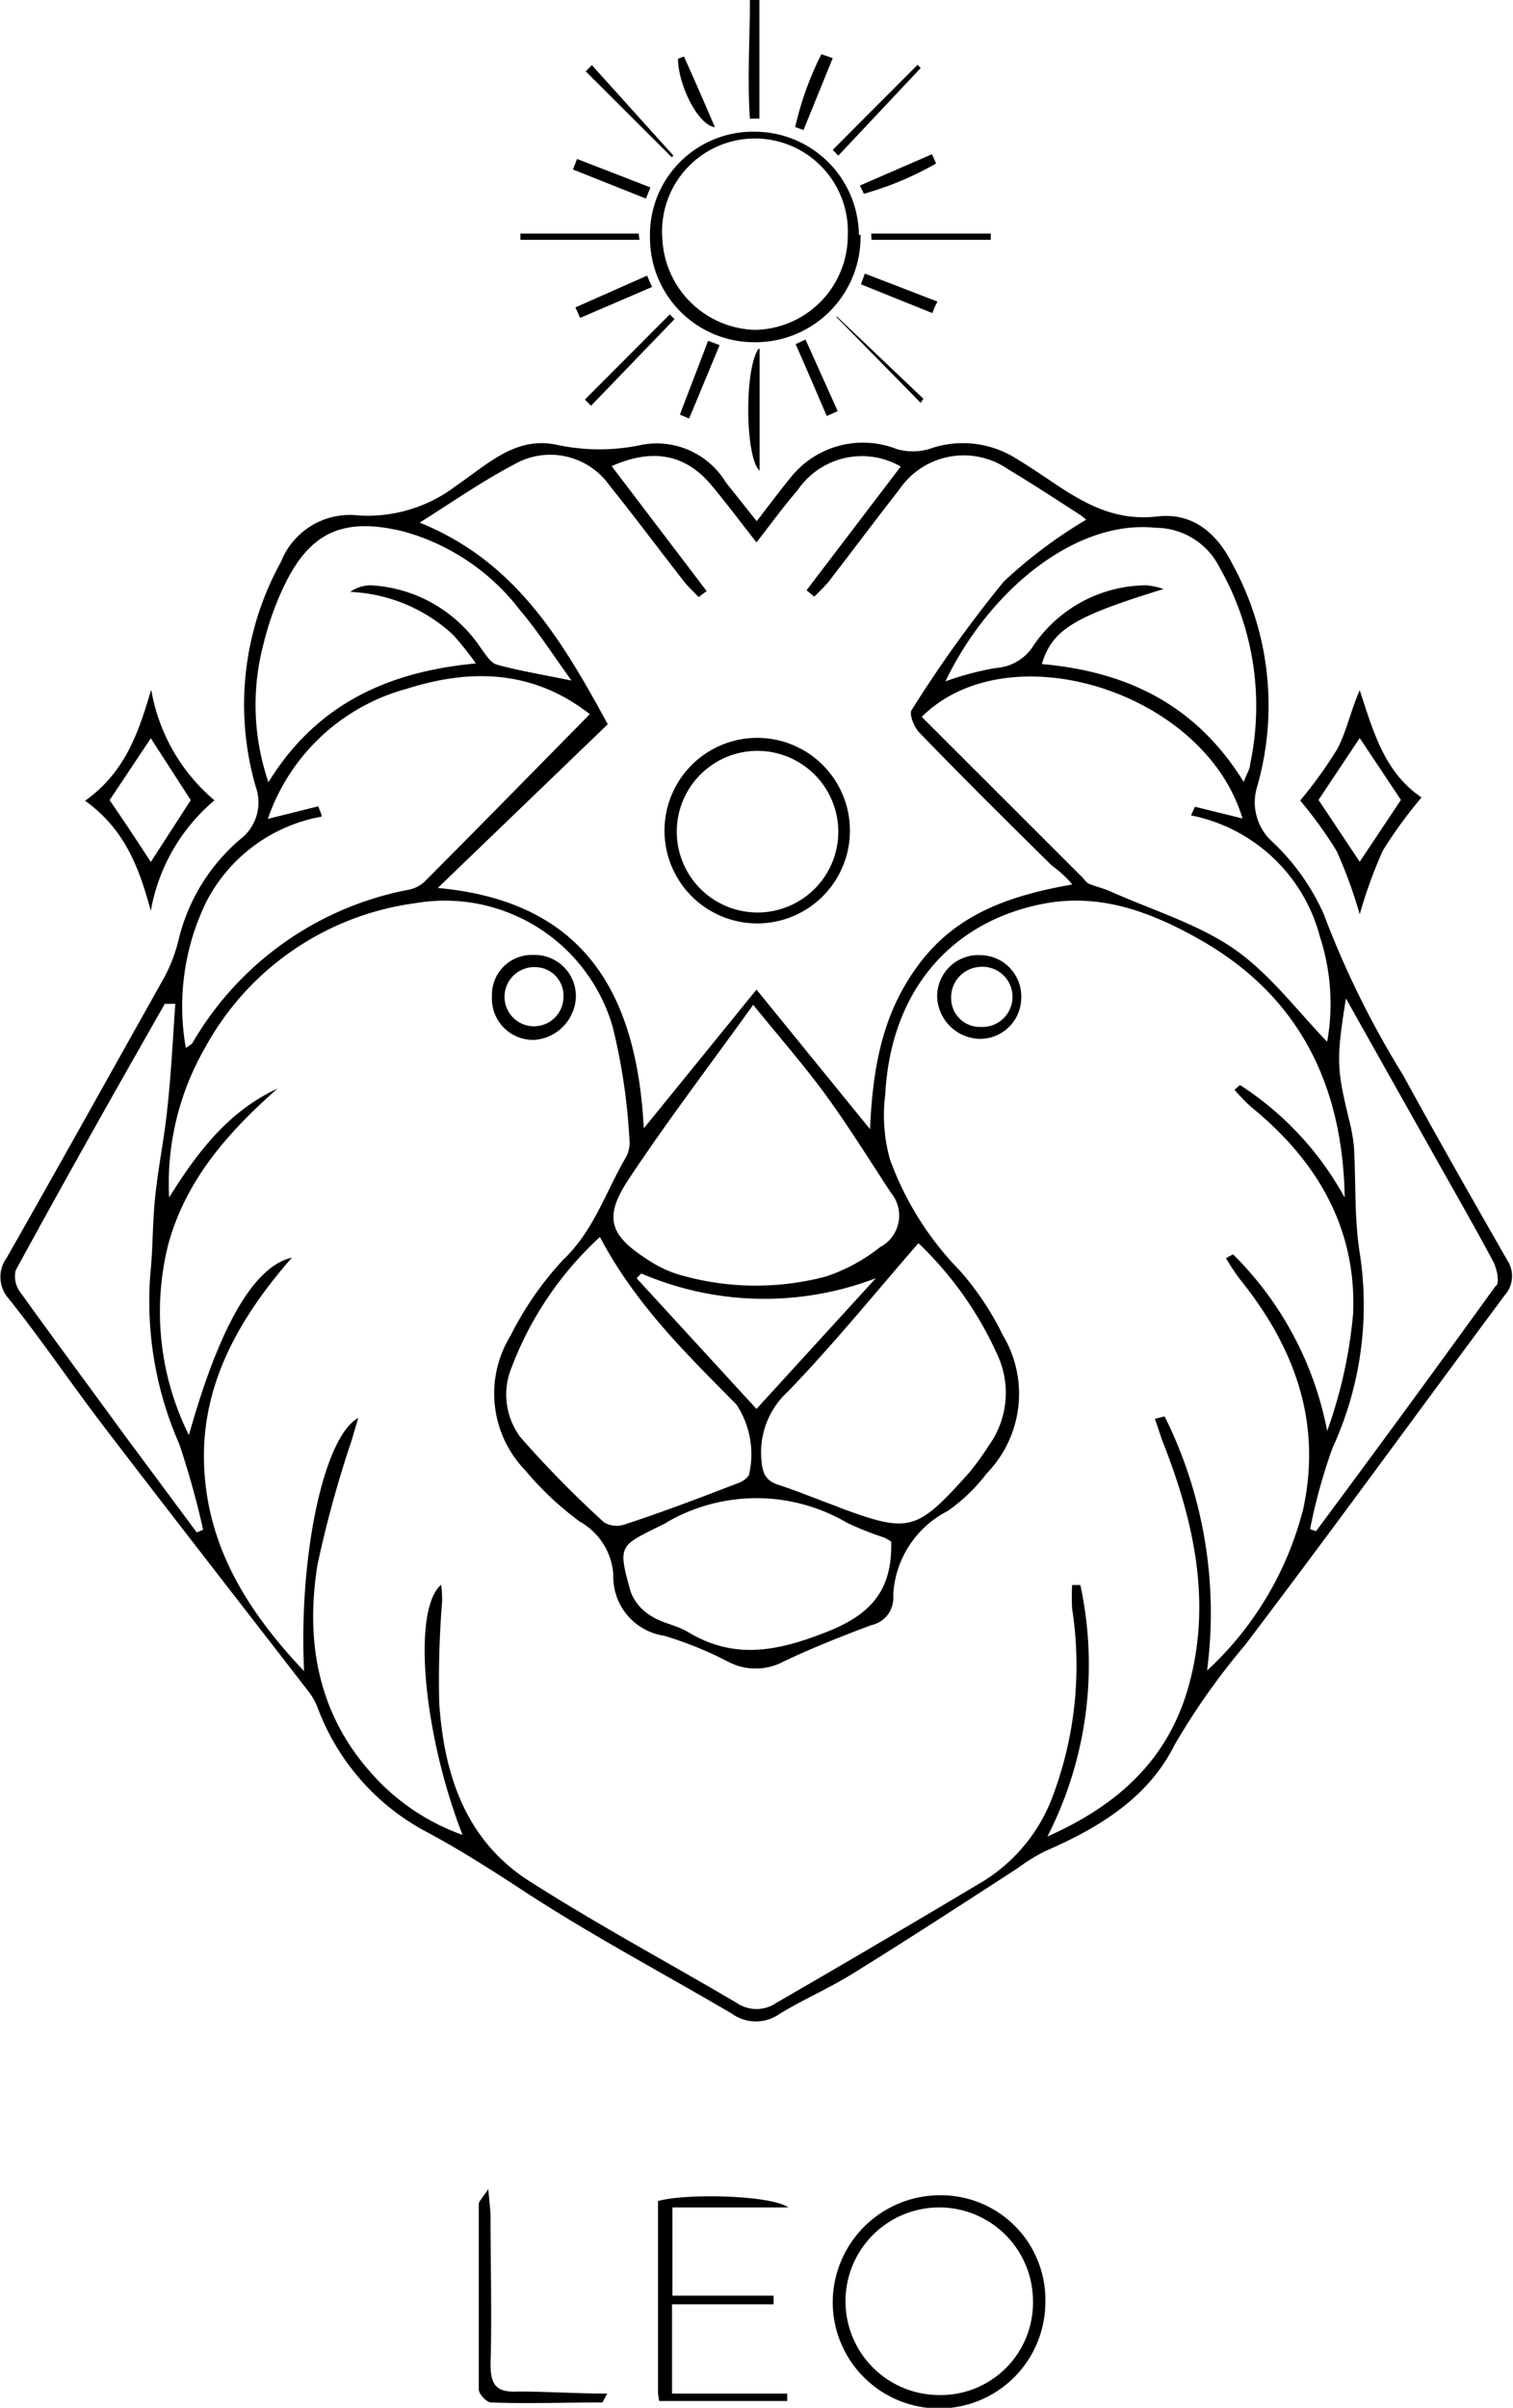 <svg xmlns="http://www.w3.org/2000/svg" viewBox="0 0 73.44 116.79"><title>Asset 541</title><g id="Layer_2" data-name="Layer 2"><g id="Layer_1-2" data-name="Layer 1"><path d="M45.65,106.48a5.21,5.21,0,0,0-5.23,5.13,5.16,5.16,0,0,0,10.32.1A5.07,5.07,0,0,0,45.65,106.48Zm-.12,9.69a4.55,4.55,0,1,1,4.61-4.54A4.48,4.48,0,0,1,45.53,116.17Zm-12.89-9.1v4.28h4.91v.42H32.62v4.33h5.59v.36H32a2.25,2.25,0,0,1-.06-.4q0-4.66,0-9.3c1.4-.39,5.52-.28,6.32.31Zm-3.15,9c-.17.29-.22.46-.27.46-1.8,0-3.59.07-5.39,0-.2,0-.58-.4-.59-.62,0-3,0-6,0-9,0-.14.17-.28.46-.73.06.68.11,1,.11,1.38,0,2.37.07,4.75,0,7.12,0,1.11.37,1.37,1.38,1.32C26.55,116,28,116.1,29.49,116.1Z"/><path d="M73.17,61.14c-1.72-3-3.43-6-5.07-9a45,45,0,0,1-3.85-7.81,10.94,10.94,0,0,0-2.49-3.5A2.57,2.57,0,0,1,61,38.23a14.28,14.28,0,0,0-1.2-10.91c-.79-1.56-2-2.46-3.62-2.27-2.11.25-3.66-.69-5.25-1.77-.57-.38-1.15-.77-1.74-1.12a4.85,4.85,0,0,0-4.09-.38,2.83,2.83,0,0,1-1.58,0,4.48,4.48,0,0,0-5.1,1.33c-.55.67-1.07,1.37-1.69,2.17-.55-.69-1-1.26-1.49-1.87a3.93,3.93,0,0,0-4.06-1.84,9.82,9.82,0,0,1-4.18,0c-2-.42-3.39,1-4.87,2A7.07,7.07,0,0,1,17.38,25a3.59,3.59,0,0,0-3.74,2.25,14.3,14.3,0,0,0-1.23,10.9,2.25,2.25,0,0,1-.75,2.56,9.22,9.22,0,0,0-3,4.91A7.78,7.78,0,0,1,8,47.36C5.44,51.92,2.91,56.47.33,61a1.58,1.58,0,0,0,.1,2c1.6,2,3.08,4.2,4.67,6.27,3.28,4.29,6.61,8.55,9.91,12.82a3.09,3.09,0,0,1,.43.8,11.28,11.28,0,0,0,5.33,6c1.58.85,3.07,1.8,4.57,2.78,3.29,2.16,6.78,4,10.18,6a2,2,0,0,0,2.34,0c1.15-.7,2.39-1.23,3.53-1.94,2.7-1.67,5.36-3.4,8-5.11a9,9,0,0,1,1.34-.83c2.59-1.12,5-2.58,6.28-5.15a33.6,33.6,0,0,1,3.41-4.83c4.27-5.62,8.41-11.33,12.63-17A1.39,1.39,0,0,0,73.17,61.14Zm-9.1-15.7a10.5,10.5,0,0,1,.35,5.09C62.94,49,61.61,47.2,59.86,46s-4-1.88-6-2.78c-.31-.13-.64-.21-1-.35-.13-.06-.22-.21-.33-.32l-7.79-7.78c4.24-4.2,13.74-1.21,15.57,4.93L58,39.13l-.19.42A8.1,8.1,0,0,1,64.07,45.44ZM59.2,27.53a13.59,13.59,0,0,1,1.48,9.54c0,.22-.15.42-.31.86-2.34-3.79-5.73-5.36-9.8-5.72.51-1.69,1.59-2.31,5.91-3.64a3.53,3.53,0,0,0-.83-.18,6.67,6.67,0,0,0-5.47,2.9,2.33,2.33,0,0,1-1.84,1.11,14.15,14.15,0,0,0-2.45.65c2.11-4.4,6.3-7.86,10.21-7.45A3.48,3.48,0,0,1,59.2,27.53ZM25.26,22.37a3.52,3.52,0,0,1,4.32,1.17c1.23,1.53,2.4,3.1,3.6,4.64.22.28.49.52.73.78l.39-.29-4.61-6.06c2-.89,3.58-.57,4.83.91.71.85,1.37,1.73,2.2,2.79.72-.93,1.32-1.75,2-2.54a3.77,3.77,0,0,1,5-1.14l-4.57,6,.37.31a9.22,9.22,0,0,0,.69-.71c1.15-1.49,2.28-3,3.43-4.47a3.78,3.78,0,0,1,5.29-1c1.19.71,2.34,1.47,3.51,2.22a3.15,3.15,0,0,1,.28.23,23,23,0,0,0-4,3,61.8,61.8,0,0,0-4.47,6.23c-.13.2.12.84.38,1.1,2.11,2.18,4.26,4.31,6.42,6.44a5.44,5.44,0,0,1,1,.92c-3,.53-5.55,1.4-7.37,3.77s-2.31,5-2.45,8.1L36.72,48l-5.47,6.73c-.34-6.44-2.8-11-10-11.66l8.25-7.94c-2.28-4.2-4.54-7.93-9.13-9.78C22.13,24.24,23.63,23.19,25.26,22.37ZM35.75,68.13a4.38,4.38,0,0,1,.6,3.43,1.1,1.1,0,0,1-.53.38c-1.82.7-3.65,1.4-5.49,2a1.2,1.2,0,0,1-1-.09,51.28,51.28,0,0,1-4.07-4.14,3.45,3.45,0,0,1-.42-3.4A16.51,16.51,0,0,1,29.12,60C30.85,63.28,33.33,65.68,35.75,68.13ZM30.9,62l.23-.23A15.13,15.13,0,0,0,42.51,62l-5.79,6.34Zm1.43,11.86a8.68,8.68,0,0,1,8.78,0,15.16,15.16,0,0,0,1.81.72,2.25,2.25,0,0,1,.34.2c0,.12,0,.15,0,.19,0,2.19-1,3.36-3.17,4.2-2.37.93-4.44,1.34-6.68,0-.55-.34-1.25-.43-1.79-.78a2.33,2.33,0,0,1-1-1.16C29.94,74.84,30.08,75,32.33,73.87Zm8.35-.77c-1-.36-1.92-.75-2.9-1.07-.62-.2-.77-.57-.82-1.19a4,4,0,0,1,1.28-3.33c2.19-2.26,4.18-4.72,6.34-7.2a17.2,17.2,0,0,1,3.84,5.43A4.37,4.37,0,0,1,48,70.11a12.65,12.65,0,0,1-1,1.37C44.47,74.3,44.13,74.38,40.68,73.1Zm2.08-12.63a8.67,8.67,0,0,1-2.68,1.46,13.3,13.3,0,0,1-7.24-.13,5.72,5.72,0,0,1-1.34-.65c-1.91-1.21-2.22-2.06-1-3.92,1.87-2.82,3.93-5.52,6.06-8.48C37.89,50.37,39,51.65,40,53c1.15,1.57,2.18,3.23,3.25,4.86A1.73,1.73,0,0,1,42.76,60.47ZM12.8,31.2a14.24,14.24,0,0,1,1-2.8c1.25-2.61,2.89-3.32,5.75-2.63a10.7,10.7,0,0,1,5.71,3.85c.85,1,1.57,2.13,2.48,3.39-1.41-.29-2.53-.47-3.62-.77-.31-.09-.55-.5-.77-.79A6.85,6.85,0,0,0,18,28.39a1.74,1.74,0,0,0-1,.32A7.83,7.83,0,0,1,22,30.8a15.42,15.42,0,0,1,1.1,1.38c-4.31.4-7.75,2-10.07,5.76A11.54,11.54,0,0,1,12.8,31.2ZM10,43.77a7.85,7.85,0,0,1,5.61-4.16c0-.16-.11-.33-.16-.5L13,39.72a9.85,9.85,0,0,1,6.74-6.31c3.15-1,6.16-.9,8.89,1.23-2.73,2.77-5.38,5.48-8.06,8.16a1.6,1.6,0,0,1-.81.37A15.48,15.48,0,0,0,9.33,50.61a3.17,3.17,0,0,1-.31.22A11.57,11.57,0,0,1,10,43.77ZM9.55,74.33,6,69.55C4.34,67.27,2.65,65,1,62.7a1.28,1.28,0,0,1-.24-1.08C3.12,57.29,5.54,53,8,48.69l.51,0c-.12,1.68-.2,3.36-.38,5-.14,1.44-.44,2.86-.59,4.3-.14,1.25-.11,2.52-.24,3.77a17.2,17.2,0,0,0,1.4,8.28A40.7,40.7,0,0,1,9.86,74.2Zm53.67-1a16,16,0,0,1-4.63,7.7,21.41,21.41,0,0,0-2.06-12.33l-.47.12c.14.4.26.8.41,1.19,1.51,3.86,2.37,7.8,1.19,11.9-1,3.43-3.35,5.63-6.82,7.17a18.3,18.3,0,0,0,1.6-12.2l-.4,0a11,11,0,0,0,0,1.15,18,18,0,0,1-1,9.25,8.21,8.21,0,0,1-3.25,3.93c-3.35,2-6.75,4-10.11,5.94a1.7,1.7,0,0,1-1.92,0c-3.4-2-6.89-3.87-10.21-6-3-2-4-5.14-4.23-8.54a47.91,47.91,0,0,1,.14-4.93c0-.24,0-.49-.05-.81C20,78.08,20.53,84.06,22.45,89a10.68,10.68,0,0,1-4.52-3.1c-2.54-2.9-3.1-6.38-2.52-10a54.63,54.63,0,0,1,1.67-6.07c.09-.31.18-.62.31-1.05-1.68.9-2.9,6.73-2.63,12.28-2.76-2.92-4.67-6-4.85-9.9S11.54,64,14.17,61c-1.87.42-3.55,3.43-5,8.61a13.41,13.41,0,0,1-1-9.26c.86-3.14,2.92-5.45,5.3-7.55-2.41,1.12-3.9,3.11-5.26,5.28a13.16,13.16,0,0,1,1.71-7.2,13.68,13.68,0,0,1,10.23-7.07,8.48,8.48,0,0,1,9.59,6,29.28,29.28,0,0,1,.81,5.42,1.51,1.51,0,0,1-.16.89c-1,1.71-1.58,3.6-3.07,5a15.8,15.8,0,0,0-2.54,3.67,5.35,5.35,0,0,0,.7,6.51,15.11,15.11,0,0,0,2.67,2.51,3.18,3.18,0,0,1,1.62,2.58,2.89,2.89,0,0,0,2.46,2.95,17.54,17.54,0,0,1,3.09,1.25,2.88,2.88,0,0,0,2.72,0c1.38-.66,2.81-1.22,4.24-1.76a1.34,1.34,0,0,0,1.08-1.3,1.7,1.7,0,0,0,0-.22A4.85,4.85,0,0,1,46,73.29a8.44,8.44,0,0,0,1.9-1.83,5.53,5.53,0,0,0,.77-6.71,13.89,13.89,0,0,0-2.1-3.14,15,15,0,0,1-3.37-5.37,7.93,7.93,0,0,1-.23-3.16c.26-4.85,3-8.22,7.41-9.19,2.88-.64,5.39.3,7.8,1.65,4.86,2.73,7,7.06,7.09,12.55a15.13,15.13,0,0,0-5.08-5.46l-.27.23a9.53,9.53,0,0,0,.83.85c3.18,2.59,5.1,5.86,4.93,10a22.8,22.8,0,0,1-1.26,5.7,16.38,16.38,0,0,0-4.57-8.57l-.34.19a11.35,11.35,0,0,0,.66,1C62.86,65.36,64.21,69.05,63.22,73.36Zm9.41-11c-2.89,4-5.82,8-8.75,11.94l-.29-.1a27.28,27.28,0,0,1,1.09-3.94A16.54,16.54,0,0,0,66,60.77c-.27-1.69-.18-3.44-.28-5.15a9,9,0,0,0-.25-1.36c-.59-2.45-.61-2.88-.14-5.83l4.5,8c.9,1.6,1.82,3.2,2.68,4.82C72.66,61.59,72.79,62.15,72.63,62.38ZM66,44.35a22.51,22.51,0,0,1,1.12-3.09A21.88,21.88,0,0,1,69,38.68c-1.81-1.22-2.35-3.23-3-5.2-.44,1-.64,2-1.09,2.85a21,21,0,0,1-1.8,2.5,20.33,20.33,0,0,1,1.77,2.45A22.73,22.73,0,0,1,66,44.35Zm0-8.55,2,3-2,3-2-3ZM7.32,44.18a9.06,9.06,0,0,1,3.09-5.36,9,9,0,0,1-3.07-5.37c-.61,2.06-1.25,4-3.21,5.39C6.08,40.24,6.76,42.12,7.32,44.18Zm0-8.37,1.94,3-1.94,3c-.65-1-1.31-2-2-3ZM40.13,20.18c-.5-1.17-1-2.33-1.51-3.49l.48-.22,1.56,3.47Zm-8.72-6.81.24.55-3.49,1.5-.23-.51Zm-2.72,6.31-.3-.3,4.12-4.13.23.23Zm16-.14-4.08-4.15,0-.05,4.21,4Zm-3-8.15a5.06,5.06,0,0,0-5-5,5,5,0,0,0-5.14,5.14,5.06,5.06,0,0,0,5,5.07A5.11,5.11,0,0,0,41.77,11.39ZM36.62,16a4.64,4.64,0,0,1-4.47-4.41,4.51,4.51,0,1,1,9-.14A4.58,4.58,0,0,1,36.62,16Zm5.67-4.67h5.8c0,.1,0,.2,0,.3H42.3Zm3,3.87-3.5-1.41.19-.52,3.53,1.36C45.4,14.8,45.33,15,45.26,15.18ZM33,20.11c.46-1.2.92-2.39,1.37-3.58l.56.21L33.45,20.3Zm3.87-3.19v5.91C36.17,22.21,36.12,17.89,36.82,16.92ZM31.35,9.63,27.81,8.22l.2-.51,3.56,1.38C31.5,9.27,31.43,9.45,31.35,9.63Zm1.26-2L28.43,3.46l.3-.3,3.95,4.38Zm-1.57,4H25.26l0-.3H31Zm1.87-8.78.29-.11c.5,1.12,1,2.25,1.5,3.43C33.89,6.08,32.9,4.11,32.91,2.81ZM39,6.31l-.4-.15a15.19,15.19,0,0,1,1.27-3.53l.55.19Zm1.69,1.24-.27-.28,4.12-4.13.15.16ZM41.74,9l3.5-1.52c.06.15.13.3.2.45A15.63,15.63,0,0,1,41.93,9.4ZM36.4,5.76c-.13-1.92,0-3.84,0-5.76h.46V5.75ZM47.62,46.33a2,2,0,0,0-2.13,2.06,2.12,2.12,0,0,0,2.08,2,2,2,0,0,0,2-2A2,2,0,0,0,47.62,46.33Zm0,3.48a1.39,1.39,0,0,1-1.45-1.34,1.48,1.48,0,0,1,1.36-1.57,1.46,1.46,0,1,1,.09,2.91Zm-21.67.63a2.18,2.18,0,0,0,2-2,2,2,0,0,0-2.07-2.12,1.93,1.93,0,0,0-2,2A2,2,0,0,0,25.91,50.44Zm0-3.53a1.38,1.38,0,0,1,1.4,1.44,1.43,1.43,0,1,1-2.86,0A1.44,1.44,0,0,1,25.88,46.91Zm10.83-2.12a4.5,4.5,0,1,0-.05-9,4.5,4.5,0,1,0,.05,9Zm0-8.37a3.93,3.93,0,0,1,3.91,3.86,3.92,3.92,0,1,1-3.91-3.86Z"/></g></g></svg>